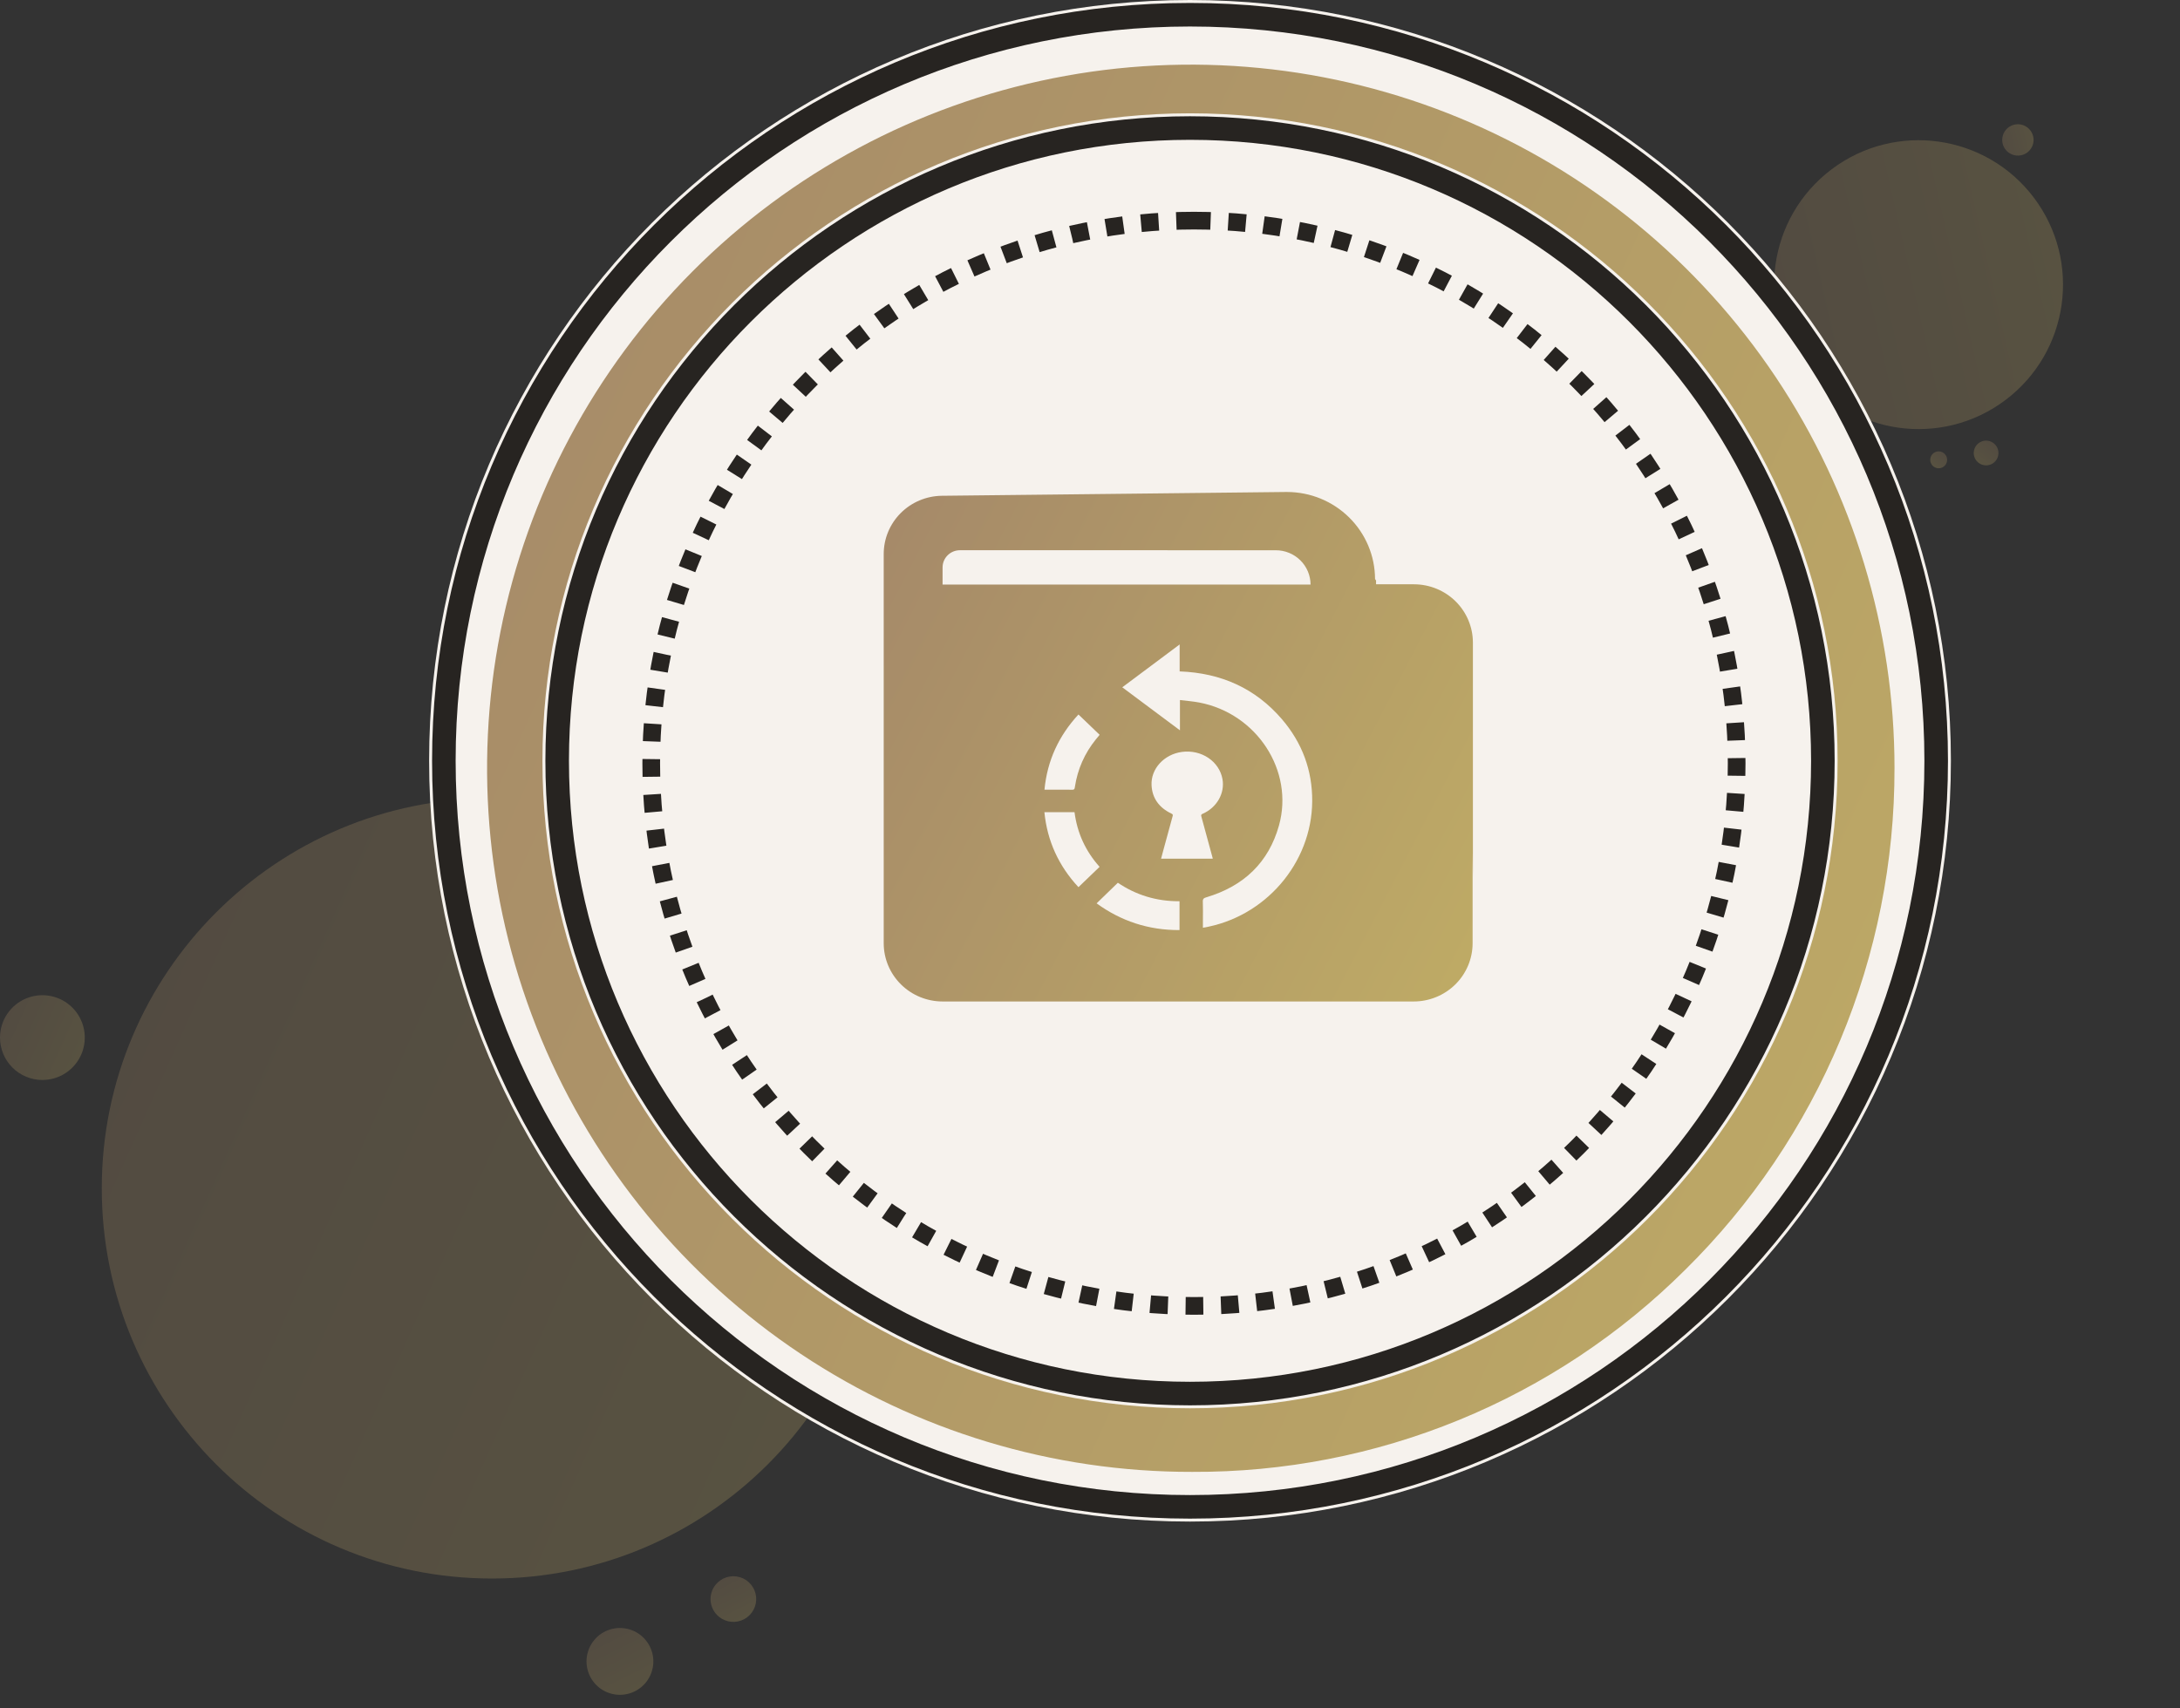 <svg width="185" height="145" viewBox="0 0 185 145" fill="none" xmlns="http://www.w3.org/2000/svg">
<rect x="0" y="0" width="185" height="145" fill="#333333" stroke="none"/>
<g opacity="0.272">
<path d="M41.751 133.977C60.039 133.977 74.864 119.152 74.864 100.863C74.864 82.575 60.039 67.749 41.751 67.749C23.462 67.749 8.637 82.575 8.637 100.863C8.637 119.152 23.462 133.977 41.751 133.977Z" fill="url(#paint0_linear_594_6361)"/>
<path d="M50.823 143.215C51.259 143.568 51.79 143.784 52.349 143.835C52.907 143.887 53.468 143.771 53.961 143.504C54.454 143.236 54.857 142.829 55.118 142.332C55.379 141.836 55.487 141.273 55.429 140.715C55.37 140.157 55.148 139.629 54.789 139.198C54.431 138.767 53.952 138.451 53.415 138.292C52.877 138.132 52.304 138.136 51.768 138.302C51.233 138.468 50.758 138.79 50.405 139.225C49.931 139.81 49.709 140.559 49.788 141.307C49.866 142.055 50.239 142.742 50.823 143.215Z" fill="url(#paint1_linear_594_6361)"/>
<path d="M61.017 137.226C61.315 137.467 61.677 137.614 62.059 137.649C62.44 137.684 62.824 137.606 63.161 137.423C63.497 137.24 63.772 136.961 63.951 136.622C64.129 136.283 64.203 135.899 64.163 135.517C64.123 135.136 63.971 134.776 63.726 134.481C63.481 134.186 63.154 133.971 62.786 133.862C62.419 133.753 62.028 133.756 61.662 133.87C61.296 133.983 60.972 134.203 60.73 134.501C60.407 134.9 60.255 135.411 60.309 135.922C60.363 136.434 60.617 136.902 61.017 137.226Z" fill="url(#paint2_linear_594_6361)"/>
<path d="M3.598 91.662C4.309 91.662 5.005 91.451 5.596 91.056C6.188 90.66 6.649 90.099 6.921 89.441C7.193 88.784 7.265 88.06 7.126 87.363C6.987 86.665 6.644 86.024 6.141 85.521C5.638 85.017 4.997 84.675 4.299 84.536C3.602 84.397 2.878 84.469 2.221 84.741C1.563 85.013 1.002 85.474 0.606 86.066C0.211 86.657 0 87.353 0 88.064C0 89.019 0.379 89.934 1.054 90.608C1.728 91.283 2.643 91.662 3.598 91.662Z" fill="url(#paint3_linear_594_6361)"/>
</g>
<g opacity="0.272">
<path d="M170.19 33.95C175.598 29.876 176.678 22.19 172.604 16.783C168.53 11.376 160.844 10.295 155.437 14.369C150.029 18.443 148.949 26.129 153.023 31.537C157.097 36.944 164.783 38.025 170.19 33.95Z" fill="url(#paint4_linear_594_6361)"/>
<path d="M169.564 38.702C169.514 38.904 169.405 39.086 169.251 39.225C169.098 39.365 168.906 39.456 168.701 39.486C168.495 39.517 168.285 39.486 168.098 39.398C167.91 39.309 167.752 39.167 167.645 38.989C167.538 38.811 167.487 38.605 167.497 38.398C167.507 38.19 167.578 37.99 167.701 37.823C167.825 37.657 167.995 37.53 168.191 37.46C168.386 37.39 168.598 37.379 168.8 37.429C169.07 37.497 169.302 37.669 169.446 37.907C169.589 38.146 169.632 38.432 169.564 38.702Z" fill="url(#paint5_linear_594_6361)"/>
<path d="M165.216 39.2C165.182 39.337 165.108 39.462 165.003 39.557C164.898 39.652 164.767 39.714 164.627 39.735C164.487 39.756 164.344 39.735 164.216 39.674C164.088 39.614 163.98 39.517 163.907 39.395C163.834 39.274 163.799 39.134 163.806 38.992C163.813 38.851 163.861 38.714 163.946 38.6C164.03 38.487 164.146 38.4 164.279 38.352C164.413 38.304 164.557 38.297 164.695 38.332C164.879 38.378 165.037 38.495 165.135 38.658C165.233 38.821 165.262 39.016 165.216 39.2Z" fill="url(#paint6_linear_594_6361)"/>
<path d="M172.043 12.939C171.833 13.098 171.581 13.19 171.318 13.205C171.055 13.22 170.793 13.157 170.567 13.023C170.34 12.889 170.158 12.691 170.043 12.454C169.929 12.217 169.887 11.951 169.924 11.691C169.961 11.43 170.074 11.186 170.249 10.99C170.424 10.793 170.654 10.653 170.909 10.587C171.164 10.521 171.433 10.533 171.681 10.619C171.93 10.706 172.147 10.865 172.306 11.075C172.518 11.357 172.61 11.712 172.561 12.062C172.511 12.411 172.325 12.727 172.043 12.939Z" fill="url(#paint7_linear_594_6361)"/>
</g>
<path d="M100.987 129.143C136.649 129.143 165.558 100.233 165.558 64.571C165.558 28.91 136.649 0 100.987 0C65.325 0 36.416 28.91 36.416 64.571C36.416 100.233 65.325 129.143 100.987 129.143Z" fill="#F6F2ED"/>
<path d="M100.987 127.893C135.959 127.893 164.309 99.543 164.309 64.571C164.309 29.6 135.959 1.25 100.987 1.25C66.016 1.25 37.666 29.6 37.666 64.571C37.666 99.543 66.016 127.893 100.987 127.893Z" stroke="#272421" stroke-width="2"/>
<path d="M160.772 65.207C160.784 73.123 159.221 80.963 156.173 88.269C153.126 95.575 148.655 102.201 143.022 107.762C137.521 113.24 130.992 117.577 123.81 120.522C116.628 123.467 108.934 124.964 101.171 124.925C89.355 124.948 77.797 121.465 67.961 114.917C58.125 108.37 50.453 99.051 45.914 88.141C41.377 77.231 40.177 65.219 42.468 53.627C44.759 42.035 50.438 31.383 58.785 23.02C67.132 14.656 77.773 8.957 89.361 6.643C100.948 4.329 112.962 5.505 123.881 10.022C134.8 14.539 144.134 22.193 150.701 32.017C157.268 41.84 160.773 53.391 160.773 65.207H160.772Z" fill="url(#paint8_linear_594_6361)"/>
<path d="M100.988 119.528C131.339 119.528 155.943 94.924 155.943 64.573C155.943 34.222 131.339 9.618 100.988 9.618C70.637 9.618 46.033 34.222 46.033 64.573C46.033 94.924 70.637 119.528 100.988 119.528Z" fill="#F6F2ED"/>
<path d="M119.964 85H79.989C78.664 84.999 77.394 84.477 76.457 83.55C75.521 82.624 74.994 81.367 74.994 80.057V47.019C74.994 45.721 75.511 44.476 76.431 43.552C77.352 42.627 78.603 42.098 79.915 42.079L109.119 41.757H109.209C111.191 41.757 113.091 42.535 114.493 43.92C115.896 45.305 116.685 47.184 116.689 49.144L116.776 49.27V49.592H119.999C121.323 49.594 122.593 50.116 123.529 51.042C124.466 51.969 124.992 53.225 124.994 54.535V74.521L124.969 72.396V80.057C124.969 80.707 124.839 81.35 124.587 81.95C124.336 82.55 123.967 83.095 123.502 83.554C123.037 84.013 122.485 84.377 121.878 84.625C121.271 84.873 120.621 85.001 119.964 85ZM114.809 62.781C113.496 62.811 112.247 63.348 111.33 64.277C110.412 65.206 109.898 66.454 109.898 67.752C109.898 69.051 110.412 70.298 111.33 71.227C112.247 72.156 113.496 72.693 114.809 72.723H117.318C117.762 72.723 118.188 72.548 118.501 72.238C118.815 71.927 118.992 71.507 118.992 71.068V64.44C118.992 64 118.815 63.579 118.501 63.269C118.188 62.958 117.762 62.783 117.318 62.781H114.809ZM81.465 46.7C81.073 46.7 80.698 46.853 80.421 47.127C80.144 47.401 79.989 47.772 79.989 48.159V49.616H111.217C111.215 48.844 110.904 48.103 110.352 47.557C109.8 47.011 109.051 46.704 108.27 46.702L81.465 46.7Z" fill="url(#paint9_linear_594_6361)"/>
<path d="M108.778 62.027H119.588V75.54H108.778V62.027Z" fill="url(#paint10_linear_594_6361)"/>
<path d="M102.917 72.879H98.532C98.612 72.582 98.687 72.299 98.764 72.015C99.013 71.097 99.26 70.179 99.515 69.262C99.546 69.153 99.526 69.11 99.417 69.058C98.358 68.551 97.779 67.744 97.724 66.649C97.653 65.249 98.791 64.019 100.305 63.818C101.959 63.599 103.475 64.62 103.743 66.132C103.955 67.328 103.264 68.542 102.063 69.068C101.941 69.122 101.912 69.166 101.947 69.292C102.27 70.458 102.584 71.627 102.9 72.795C102.906 72.819 102.91 72.845 102.916 72.879L102.917 72.879Z" fill="#F6F2ED"/>
<path d="M100.133 59.416V61.986C98.474 60.748 96.878 59.558 95.239 58.334C96.859 57.124 98.456 55.931 100.108 54.697V56.985C103.638 57.115 106.543 58.433 108.778 61.031C110.512 63.047 111.375 65.394 111.357 68.009C111.321 73.272 107.346 77.872 102.082 78.742C102.082 78.532 102.082 78.33 102.082 78.127C102.082 77.591 102.097 77.053 102.075 76.518C102.066 76.287 102.163 76.221 102.367 76.16C105.567 75.208 107.662 73.186 108.535 70.07C109.836 65.429 106.664 60.56 101.772 59.626C101.243 59.525 100.7 59.487 100.133 59.416Z" fill="#F6F2ED"/>
<path d="M100.097 78.94C97.453 78.954 95.117 78.168 93.061 76.672C93.661 76.09 94.25 75.519 94.863 74.924C96.39 75.956 98.141 76.509 100.097 76.492V78.94Z" fill="#F6F2ED"/>
<path d="M91.186 68.931C91.415 70.713 92.135 72.259 93.313 73.573C92.712 74.15 92.128 74.713 91.52 75.298C89.858 73.51 88.872 71.397 88.63 68.931H91.186Z" fill="#F6F2ED"/>
<path d="M91.521 60.642C92.124 61.221 92.708 61.782 93.318 62.367C93.227 62.477 93.112 62.613 93 62.751C92.036 63.944 91.447 65.291 91.218 66.784C91.198 66.919 91.196 67.028 91.006 67.027C90.234 67.022 89.462 67.025 88.636 67.025C88.871 64.554 89.852 62.445 91.521 60.642Z" fill="#F6F2ED"/>
<path d="M100.988 118.278C130.648 118.278 154.693 94.234 154.693 64.573C154.693 34.912 130.648 10.868 100.988 10.868C71.327 10.868 47.283 34.912 47.283 64.573C47.283 94.234 71.327 118.278 100.988 118.278Z" stroke="#272421" stroke-width="2"/>
<path d="M101.321 18.726C75.885 18.726 55.265 39.346 55.265 64.783C55.265 90.219 75.885 110.839 101.321 110.839C126.757 110.839 147.377 90.219 147.377 64.783C147.377 39.346 126.757 18.726 101.321 18.726Z" stroke="#272421" stroke-width="1.5" stroke-dasharray="1.5 1.5"/>
<defs>
<linearGradient id="paint0_linear_594_6361" x1="7.626" y1="70.877" x2="112.408" y2="117.89" gradientUnits="userSpaceOnUse">
<stop stop-color="#A58969"/>
<stop offset="1" stop-color="#C7B664"/>
</linearGradient>
<linearGradient id="paint1_linear_594_6361" x1="51.953" y1="137.176" x2="56.394" y2="145.953" gradientUnits="userSpaceOnUse">
<stop stop-color="#A58969"/>
<stop offset="1" stop-color="#C7B664"/>
</linearGradient>
<linearGradient id="paint2_linear_594_6361" x1="61.789" y1="133.1" x2="64.822" y2="139.096" gradientUnits="userSpaceOnUse">
<stop stop-color="#A58969"/>
<stop offset="1" stop-color="#C7B664"/>
</linearGradient>
<linearGradient id="paint3_linear_594_6361" x1="-0.11" y1="84.807" x2="11.274" y2="89.914" gradientUnits="userSpaceOnUse">
<stop stop-color="#A58969"/>
<stop offset="1" stop-color="#C7B664"/>
</linearGradient>
<linearGradient id="paint4_linear_594_6361" x1="146.044" y1="22.896" x2="187.498" y2="13.454" gradientUnits="userSpaceOnUse">
<stop stop-color="#A58969"/>
<stop offset="1" stop-color="#C7B664"/>
</linearGradient>
<linearGradient id="paint5_linear_594_6361" x1="169.73" y1="37.628" x2="167.479" y2="40.491" gradientUnits="userSpaceOnUse">
<stop stop-color="#A58969"/>
<stop offset="1" stop-color="#C7B664"/>
</linearGradient>
<linearGradient id="paint6_linear_594_6361" x1="165.329" y1="38.467" x2="163.794" y2="40.42" gradientUnits="userSpaceOnUse">
<stop stop-color="#A58969"/>
<stop offset="1" stop-color="#C7B664"/>
</linearGradient>
<linearGradient id="paint7_linear_594_6361" x1="169.421" y1="11.739" x2="173.923" y2="10.713" gradientUnits="userSpaceOnUse">
<stop stop-color="#A58969"/>
<stop offset="1" stop-color="#C7B664"/>
</linearGradient>
<linearGradient id="paint8_linear_594_6361" x1="39.511" y1="11.127" x2="228.48" y2="95.913" gradientUnits="userSpaceOnUse">
<stop stop-color="#A58969"/>
<stop offset="1" stop-color="#C7B664"/>
</linearGradient>
<linearGradient id="paint9_linear_594_6361" x1="74.23" y1="43.799" x2="149.11" y2="82.645" gradientUnits="userSpaceOnUse">
<stop stop-color="#A58969"/>
<stop offset="1" stop-color="#C7B664"/>
</linearGradient>
<linearGradient id="paint10_linear_594_6361" x1="74.23" y1="43.799" x2="149.11" y2="82.645" gradientUnits="userSpaceOnUse">
<stop stop-color="#A58969"/>
<stop offset="1" stop-color="#C7B664"/>
</linearGradient>
</defs>
</svg>
